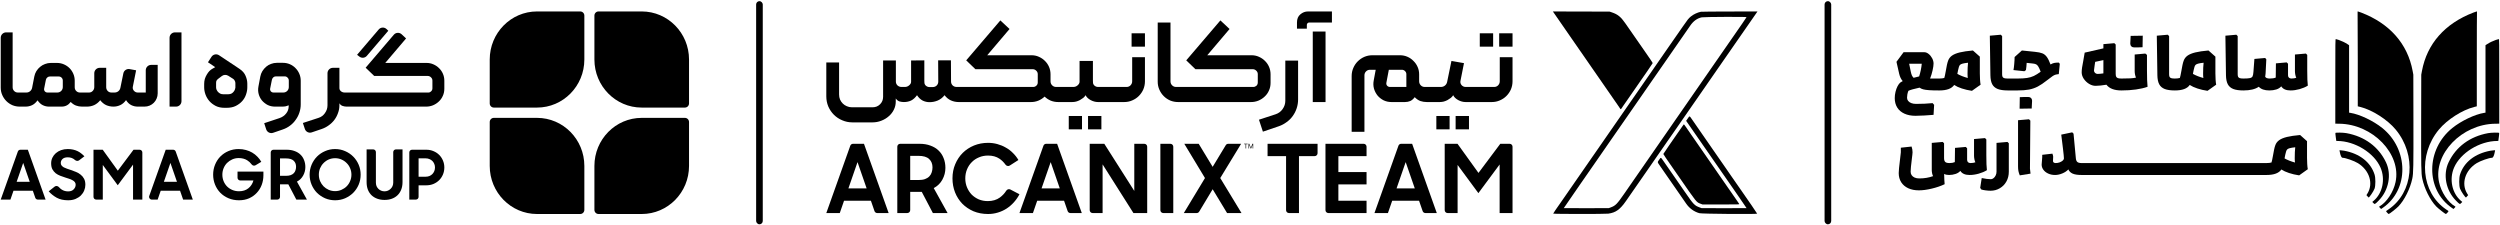 <svg width="377" height="34" viewBox="0 0 377 34" fill="none" xmlns="http://www.w3.org/2000/svg">
<rect x="275.146" y="0.175" width="1" height="33.65" rx="0.5" fill="black"/>
<rect x="114.025" y="0.175" width="1" height="33.65" rx="0.5" fill="black"/>
<path d="M365.231 10.696C365.99 6.607 368.687 3.546 372.984 1.898C373.49 1.703 373.571 1.688 373.531 1.793C373.516 1.833 373.503 5.053 373.503 8.949V16.033L373.108 16.132C371.303 16.584 369.034 18.036 367.79 19.534C364.6 23.377 365.108 29.039 368.871 31.577C369.046 31.695 369.209 31.808 369.232 31.827C369.277 31.864 368.913 32.271 368.835 32.271C368.732 32.271 367.678 31.442 367.365 31.115C366.458 30.167 365.598 28.44 365.281 26.935C365.114 26.139 365.097 25.238 365.112 18.107L365.126 11.262L365.231 10.696Z" fill="black"/>
<path d="M375.073 6.647C375.423 6.418 375.933 6.172 376.372 6.022C376.571 5.954 376.769 5.896 376.812 5.895C376.887 5.892 376.891 6.224 376.891 12.271V18.651L376.293 18.657C371.255 18.714 366.905 23.222 367.805 27.454C368.127 28.97 369.143 30.503 370.244 31.136C370.309 31.173 370.297 31.2 370.152 31.347L369.986 31.515L369.728 31.338C365.761 28.609 365.804 22.529 369.813 19.302C371.156 18.22 373.226 17.237 374.621 17.018L374.813 16.988V11.903V6.818L375.073 6.647Z" fill="black"/>
<path d="M369.25 24.474C370.364 22.13 372.47 20.576 375.211 20.078C375.689 19.991 376.797 19.969 376.873 20.045C376.89 20.062 376.868 20.342 376.824 20.666L376.743 21.257L376.58 21.257C373.917 21.269 371.018 23.064 370.067 25.29C369.324 27.028 369.761 29.131 371.102 30.272L371.312 30.451L371.157 30.613C370.939 30.84 370.933 30.837 370.347 30.242C368.83 28.704 368.375 26.314 369.25 24.474Z" fill="black"/>
<path d="M370.966 26.335C371.552 24.465 373.215 23.158 375.559 22.728C375.733 22.696 375.962 22.668 376.069 22.666L376.263 22.662L376.232 22.832C376.113 23.482 375.968 23.793 375.785 23.794C375.352 23.798 374.039 24.26 373.478 24.607C371.733 25.684 371.111 27.706 372.062 29.211L372.199 29.428L372.049 29.591C371.967 29.681 371.893 29.765 371.884 29.777C371.815 29.879 371.108 28.843 370.967 28.433C370.81 27.977 370.81 26.835 370.966 26.335Z" fill="black"/>
<path d="M363.825 10.696C363.066 6.607 360.369 3.546 356.072 1.898C355.566 1.703 355.485 1.688 355.525 1.793C355.54 1.833 355.552 5.053 355.552 8.949V16.033L355.948 16.132C357.752 16.584 360.022 18.036 361.266 19.534C364.456 23.377 363.948 29.039 360.184 31.577C360.009 31.695 359.847 31.808 359.823 31.827C359.779 31.864 360.143 32.271 360.22 32.271C360.323 32.271 361.378 31.442 361.69 31.115C362.597 30.167 363.458 28.44 363.774 26.935C363.942 26.139 363.959 25.238 363.944 18.107L363.93 11.262L363.825 10.696Z" fill="black"/>
<path d="M353.983 6.647C353.633 6.418 353.122 6.172 352.684 6.022C352.485 5.954 352.287 5.896 352.243 5.895C352.168 5.892 352.164 6.224 352.164 12.271V18.651L352.763 18.657C357.801 18.714 362.151 23.222 361.251 27.454C360.929 28.97 359.913 30.503 358.812 31.136C358.747 31.173 358.759 31.2 358.903 31.347L359.07 31.515L359.328 31.338C363.295 28.609 363.252 22.529 359.243 19.302C357.899 18.22 355.83 17.237 354.434 17.018L354.242 16.988V11.903V6.818L353.983 6.647Z" fill="black"/>
<path d="M359.806 24.474C358.691 22.13 356.585 20.576 353.844 20.078C353.366 19.991 352.258 19.969 352.182 20.045C352.165 20.062 352.188 20.342 352.232 20.666L352.313 21.257L352.476 21.257C355.138 21.269 358.038 23.064 358.989 25.29C359.732 27.028 359.295 29.131 357.954 30.272L357.743 30.451L357.899 30.613C358.116 30.84 358.123 30.837 358.709 30.242C360.226 28.704 360.68 26.314 359.806 24.474Z" fill="black"/>
<path d="M358.089 26.335C357.504 24.465 355.84 23.158 353.497 22.728C353.323 22.696 353.093 22.668 352.987 22.666L352.793 22.662L352.824 22.832C352.943 23.482 353.087 23.793 353.271 23.794C353.704 23.798 355.017 24.26 355.578 24.607C357.323 25.684 357.944 27.706 356.993 29.211L356.857 29.428L357.006 29.591C357.089 29.681 357.163 29.765 357.172 29.777C357.241 29.879 357.948 28.843 358.089 28.433C358.245 27.977 358.246 26.835 358.089 26.335Z" fill="black"/>
<path fill-rule="evenodd" clip-rule="evenodd" d="M305.187 14.63C304.952 14.638 304.751 14.645 304.585 14.653L304.556 16.391L306.381 16.362L306.404 15.887C306.427 15.478 306.439 15.25 306.439 15.204C306.439 15.034 306.385 14.895 306.277 14.786C306.169 14.678 306.029 14.624 305.86 14.624C305.651 14.624 305.427 14.626 305.187 14.63Z" fill="black"/>
<path fill-rule="evenodd" clip-rule="evenodd" d="M322.49 7.144C322.729 7.136 322.932 7.128 323.098 7.121L323.127 5.382L321.302 5.411L321.279 5.886C321.255 6.296 321.244 6.524 321.244 6.57C321.244 6.74 321.298 6.879 321.406 6.987C321.514 7.095 321.653 7.15 321.823 7.15C322.032 7.15 322.254 7.148 322.49 7.144Z" fill="black"/>
<path d="M299.538 21.027V23.402C299.538 24.473 299.567 25.226 299.625 25.662C299.278 25.879 298.864 26.054 298.385 26.189C297.91 26.321 297.454 26.387 297.018 26.387C296.342 26.387 295.874 26.18 295.616 25.767C295.449 25.971 295.21 26.126 294.897 26.23C294.588 26.334 294.262 26.387 293.918 26.387C293.62 26.387 293.373 26.334 293.176 26.23C293.192 26.918 293.217 27.433 293.252 27.777C292.676 28.051 292.027 28.273 291.305 28.444C290.582 28.617 289.937 28.704 289.369 28.704C288.755 28.704 288.218 28.598 287.759 28.386C287.303 28.173 286.949 27.87 286.698 27.476C286.451 27.082 286.327 26.622 286.327 26.097C286.327 25.765 286.397 25.046 286.536 23.941C286.609 23.408 286.646 23.084 286.646 22.968V22.273L288.268 22.099C288.365 22.389 288.413 22.678 288.413 22.968C288.413 23.037 288.402 23.171 288.379 23.368C288.355 23.561 288.33 23.77 288.303 23.994C288.245 24.461 288.201 24.847 288.17 25.152C288.139 25.454 288.124 25.701 288.124 25.894C288.124 26.091 288.174 26.265 288.274 26.416C288.379 26.57 288.527 26.69 288.72 26.775C288.917 26.864 289.153 26.908 289.427 26.908C290.181 26.908 290.876 26.792 291.513 26.56C291.455 26.475 291.407 26.342 291.368 26.161C291.33 25.975 291.31 25.809 291.31 25.662V21.548L292.962 21.404L293.165 21.606V23.837C293.165 24.115 293.224 24.31 293.344 24.422C293.464 24.534 293.674 24.59 293.976 24.59C294.293 24.59 294.563 24.542 294.787 24.445L294.816 22.302L296.438 22.157L296.641 22.36V24.098C296.641 24.256 296.688 24.378 296.78 24.463C296.873 24.548 297 24.59 297.163 24.59C297.29 24.59 297.423 24.579 297.562 24.555C297.702 24.532 297.81 24.505 297.887 24.474C297.833 24.378 297.785 24.229 297.742 24.028C297.703 23.823 297.684 23.644 297.684 23.489V20.969L299.336 20.824L299.538 21.027Z" fill="black"/>
<path d="M302.929 21.606V25.894C302.929 26.443 302.807 26.935 302.564 27.372C302.32 27.808 301.988 28.148 301.567 28.391C301.15 28.639 300.686 28.762 300.177 28.762C299.941 28.762 299.682 28.743 299.4 28.704C299.118 28.666 298.91 28.621 298.774 28.571L298.612 28.328L298.844 26.85C299.076 26.904 299.323 26.947 299.586 26.978C299.844 27.009 300.061 27.024 300.235 27.024C300.362 27.024 300.491 26.972 300.623 26.867C300.754 26.767 300.862 26.63 300.947 26.456C301.032 26.286 301.075 26.099 301.075 25.894V21.548L302.726 21.404L302.929 21.606Z" fill="black"/>
<path d="M306.175 18.188L306.118 25.43L306.204 26.184L304.582 26.445C304.489 26.213 304.422 25.998 304.379 25.801C304.341 25.6 304.321 25.361 304.321 25.083V18.13L305.973 17.985L306.175 18.188Z" fill="black"/>
<path fill-rule="evenodd" clip-rule="evenodd" d="M313.901 26.387C313.901 26.387 313.901 26.387 313.901 26.387C313.899 26.387 313.903 26.387 313.901 26.387Z" fill="black"/>
<path fill-rule="evenodd" clip-rule="evenodd" d="M341.786 26.387C341.786 26.387 341.787 26.387 341.786 26.387C342.91 26.387 343.658 26.11 344.029 25.558C343.659 26.11 342.908 26.386 341.786 26.387Z" fill="black"/>
<path fill-rule="evenodd" clip-rule="evenodd" d="M313.901 26.387C313.306 26.387 312.858 26.317 312.545 26.178C312.236 26.035 312.024 25.825 311.908 25.546C311.676 25.797 311.371 26 310.992 26.155C310.618 26.309 310.256 26.387 309.909 26.387C309.522 26.387 309.175 26.315 308.866 26.172C308.557 26.029 308.315 25.838 308.141 25.599C307.968 25.359 307.881 25.1 307.881 24.822C307.881 24.714 307.896 24.517 307.927 24.231L307.95 23.93C307.962 23.829 307.968 23.75 307.968 23.692V23.345L309.503 23.171C309.534 23.248 309.561 23.331 309.584 23.42C309.607 23.509 309.619 23.58 309.619 23.634C309.619 23.746 309.613 23.864 309.602 23.988L309.59 24.272C309.59 24.372 309.627 24.451 309.7 24.509C309.777 24.563 309.876 24.59 309.996 24.59C310.2 24.59 310.399 24.555 310.592 24.486C310.786 24.413 310.942 24.322 311.062 24.214C311.182 24.105 311.241 23.999 311.241 23.895C311.241 23.713 311.191 23.206 311.091 22.371C310.994 21.533 310.909 20.843 310.836 20.302L312.487 19.955L312.69 20.158L313.038 23.866C313.061 24.125 313.134 24.31 313.258 24.422C313.385 24.534 313.602 24.59 313.907 24.59H315.64H317.383H319.126H320.869H322.611H324.354H326.097H327.84H329.583H331.325H333.068H334.811H336.554H338.297H340.039H341.782C342.087 24.59 342.343 24.561 342.54 24.503C342.594 24.357 342.668 24.02 342.76 23.495C342.826 23.117 342.884 22.806 342.934 22.562C342.984 22.315 343.046 22.093 343.119 21.896C343.228 21.591 343.421 21.338 343.699 21.137C343.981 20.936 344.375 20.774 344.881 20.65C345.391 20.527 346.049 20.43 346.857 20.36L347.9 21.288V23.808C347.9 24.102 347.909 24.411 347.929 24.735C347.948 25.06 347.977 25.32 348.016 25.517L346.712 26.445C346.163 26.363 345.655 26.245 345.188 26.091C344.721 25.936 344.334 25.759 344.029 25.558C343.658 26.11 342.91 26.387 341.786 26.387L340.039 26.387H338.297H336.554H334.811H333.068H331.325H329.583H327.84H326.097H324.354H322.611H320.869H319.126H317.383H315.64L313.901 26.387ZM346.086 24.509C345.476 24.343 344.95 24.136 344.51 23.889C344.545 23.704 344.582 23.516 344.62 23.327C344.663 23.138 344.703 22.98 344.742 22.852C344.781 22.713 344.837 22.607 344.91 22.533C344.987 22.456 345.117 22.392 345.298 22.342C345.48 22.292 345.754 22.247 346.121 22.209C346.071 22.645 346.046 23.198 346.046 23.866C346.046 24.117 346.059 24.331 346.086 24.509Z" fill="black"/>
<path d="M319.915 13.639C318.845 13.639 318.09 13.351 317.65 12.776C317.371 12.826 317.078 12.867 316.769 12.897C316.464 12.928 316.213 12.944 316.016 12.944C315.683 12.944 315.353 12.843 315.025 12.643C314.7 12.442 314.434 12.185 314.225 11.872C314.02 11.555 313.918 11.235 313.918 10.91C313.918 10.694 313.937 10.452 313.976 10.186C314.019 9.915 314.084 9.548 314.173 9.085C314.273 8.575 314.339 8.192 314.37 7.938L317.192 7.294V6.657L318.843 6.512L319.046 6.715V11.119C319.046 11.316 319.071 11.466 319.121 11.571C319.175 11.671 319.264 11.742 319.388 11.785C319.51 11.823 319.684 11.842 319.909 11.843C320.464 11.843 320.92 11.833 321.279 11.814C321.646 11.791 321.924 11.752 322.113 11.698C322.055 11.598 322.007 11.455 321.968 11.269C321.929 11.08 321.91 10.904 321.91 10.742V8.221L323.515 8.077L323.764 8.279V10.655C323.764 11.725 323.793 12.536 323.851 13.089C323.372 13.262 322.789 13.398 322.101 13.494C321.418 13.591 320.692 13.639 319.915 13.639ZM315.772 10.626C315.772 10.769 315.826 10.893 315.935 10.997C316.047 11.097 316.176 11.148 316.323 11.148C316.512 11.148 316.802 11.12 317.192 11.066V9.062L315.952 9.328L315.877 9.821C315.807 10.261 315.772 10.53 315.772 10.626Z" fill="black"/>
<path d="M327.97 13.639C327.325 13.639 326.813 13.566 326.434 13.419C326.056 13.268 325.779 13.029 325.606 12.7C325.432 12.368 325.341 11.918 325.333 11.35L325.246 5.382L326.898 5.237L327.101 5.44V11.206C327.101 11.383 327.126 11.517 327.176 11.605C327.23 11.694 327.317 11.756 327.437 11.791C327.56 11.825 327.738 11.843 327.97 11.843C328.275 11.843 328.525 11.814 328.722 11.756C328.776 11.609 328.85 11.273 328.942 10.748C329.008 10.369 329.066 10.058 329.116 9.815C329.166 9.568 329.228 9.346 329.301 9.149C329.41 8.843 329.603 8.59 329.881 8.389C330.163 8.189 330.557 8.026 331.063 7.903C331.573 7.779 332.231 7.683 333.039 7.613L334.082 8.54V11.061C334.082 11.354 334.091 11.663 334.111 11.988C334.13 12.312 334.159 12.573 334.198 12.77L332.894 13.697C332.345 13.616 331.837 13.498 331.37 13.344C330.903 13.189 330.516 13.011 330.211 12.81C329.84 13.363 329.094 13.639 327.97 13.639ZM330.692 11.142C331.132 11.389 331.658 11.596 332.268 11.762C332.241 11.584 332.228 11.37 332.228 11.119C332.228 10.45 332.253 9.898 332.303 9.461C331.936 9.5 331.662 9.544 331.48 9.595C331.299 9.645 331.169 9.709 331.092 9.786C331.019 9.859 330.962 9.966 330.924 10.105C330.885 10.232 330.845 10.39 330.802 10.58C330.764 10.769 330.727 10.956 330.692 11.142Z" fill="black"/>
<path d="M338.313 13.639C337.668 13.639 337.156 13.566 336.778 13.419C336.399 13.268 336.123 13.029 335.949 12.7C335.776 12.368 335.685 11.918 335.677 11.35L335.59 5.382L337.241 5.237L337.444 5.44V11.206C337.444 11.383 337.469 11.517 337.52 11.605C337.574 11.694 337.661 11.756 337.78 11.791C337.904 11.825 338.082 11.843 338.313 11.843C338.781 11.843 339.11 11.82 339.303 11.773C339.496 11.727 339.624 11.64 339.686 11.513C339.751 11.381 339.796 11.153 339.819 10.829L339.964 8.888L341.586 8.743L341.76 8.946L341.65 11.084C341.638 11.269 341.619 11.431 341.592 11.571C341.685 11.752 341.915 11.843 342.282 11.843C342.656 11.843 342.956 11.795 343.18 11.698L343.209 9.554L344.831 9.409L345.034 9.612V11.35C345.034 11.509 345.08 11.63 345.173 11.715C345.266 11.8 345.393 11.843 345.555 11.843C345.683 11.843 345.816 11.831 345.955 11.808C346.094 11.785 346.202 11.758 346.28 11.727C346.226 11.63 346.177 11.482 346.135 11.281C346.096 11.076 346.077 10.896 346.077 10.742V8.221L347.728 8.077L347.931 8.279V10.655C347.931 11.725 347.96 12.478 348.018 12.915C347.67 13.131 347.257 13.307 346.778 13.442C346.303 13.573 345.847 13.639 345.41 13.639C344.734 13.639 344.267 13.432 344.008 13.019C343.838 13.228 343.593 13.384 343.272 13.489C342.952 13.589 342.602 13.639 342.224 13.639C341.497 13.639 340.964 13.454 340.624 13.083C340.08 13.454 339.31 13.639 338.313 13.639Z" fill="black"/>
<path fill-rule="evenodd" clip-rule="evenodd" d="M294.687 12.81C294.316 13.363 293.573 13.639 292.449 13.639C291.8 13.639 291.286 13.626 290.908 13.599C290.529 13.572 290.232 13.529 290.015 13.471C289.799 13.413 289.617 13.328 289.471 13.216C289.077 13.301 288.727 13.386 288.422 13.471C288.121 13.556 287.908 13.631 287.785 13.697C287.715 13.875 287.663 14.056 287.628 14.242C287.597 14.431 287.582 14.597 287.582 14.74C287.582 14.922 287.638 15.082 287.75 15.221C287.866 15.364 288.026 15.474 288.231 15.551C288.439 15.629 288.677 15.667 288.943 15.667C289.832 15.667 290.662 15.629 291.435 15.551L291.667 15.812L291.58 17.319C291.217 17.357 290.751 17.39 290.183 17.417C289.619 17.448 289.177 17.463 288.856 17.463C288.215 17.463 287.659 17.355 287.188 17.139C286.716 16.926 286.355 16.619 286.104 16.218C285.853 15.816 285.728 15.343 285.728 14.798C285.728 14.485 285.766 14.168 285.843 13.848C285.921 13.527 286.025 13.241 286.156 12.99C286.288 12.735 286.434 12.546 286.597 12.422C286.693 12.353 286.803 12.289 286.927 12.231C286.676 11.941 286.498 11.571 286.394 11.119L285.988 9.322L287.06 7.874H290.189C290.405 7.874 290.622 7.961 290.838 8.135C291.054 8.305 291.232 8.523 291.371 8.789C291.51 9.056 291.58 9.32 291.58 9.583C291.58 9.838 291.531 10.178 291.435 10.603C291.342 11.028 291.217 11.441 291.058 11.843H292.449C292.754 11.843 293.001 11.814 293.198 11.756C293.252 11.609 293.326 11.273 293.418 10.748C293.484 10.369 293.542 10.058 293.592 9.815C293.642 9.568 293.704 9.346 293.778 9.149C293.886 8.843 294.079 8.59 294.357 8.389C294.639 8.189 295.033 8.026 295.539 7.903C296.049 7.779 296.707 7.683 297.515 7.613L298.558 8.54V11.061C298.558 11.354 298.567 11.663 298.587 11.988C298.606 12.312 298.635 12.573 298.674 12.77L297.37 13.697C296.821 13.616 296.313 13.498 295.846 13.344C295.379 13.189 294.992 13.011 294.687 12.81ZM295.168 11.142C295.609 11.389 296.134 11.596 296.744 11.762C296.717 11.584 296.704 11.37 296.704 11.119C296.704 10.45 296.729 9.898 296.779 9.461C296.412 9.5 296.138 9.544 295.956 9.595C295.775 9.645 295.645 9.709 295.568 9.786C295.495 9.859 295.439 9.966 295.4 10.105C295.361 10.232 295.321 10.39 295.278 10.58C295.24 10.769 295.203 10.956 295.168 11.142ZM288.306 11.356C288.244 11.209 288.186 11.005 288.132 10.742L287.9 9.612H289.801C289.774 9.917 289.726 10.238 289.656 10.574C289.587 10.91 289.503 11.227 289.407 11.524L288.573 11.733C288.461 11.625 288.372 11.499 288.306 11.356Z" fill="black"/>
<path d="M302.789 13.639C302.144 13.639 301.633 13.566 301.254 13.419C300.875 13.268 300.599 13.029 300.425 12.7C300.252 12.368 300.161 11.918 300.153 11.35L300.066 5.382L301.718 5.237L301.92 5.44V11.206C301.92 11.383 301.945 11.517 301.996 11.605C302.05 11.694 302.137 11.756 302.256 11.791C302.38 11.825 302.558 11.843 302.789 11.843H304.237C304.828 11.843 305.309 11.814 305.68 11.756C306.055 11.698 306.395 11.598 306.7 11.455C307.005 11.308 307.349 11.094 307.731 10.812C307.6 10.464 307.484 10.209 307.383 10.047C307.287 9.884 307.181 9.772 307.065 9.711C306.949 9.649 306.789 9.606 306.584 9.583L305.622 9.479C305.603 9.865 305.566 10.228 305.512 10.568L305.28 10.742L303.629 10.568C303.671 10.383 303.71 10.081 303.745 9.664C303.783 9.243 303.803 8.888 303.803 8.598L304.903 7.613L306.874 7.816C307.353 7.862 307.721 7.938 307.98 8.042C308.239 8.142 308.461 8.318 308.647 8.569C308.836 8.82 309.027 9.205 309.22 9.722C309.425 9.602 309.612 9.525 309.782 9.49C309.952 9.456 310.18 9.438 310.466 9.438L310.617 9.624L310.466 11.177C310.242 11.2 310.068 11.231 309.944 11.269C309.825 11.304 309.68 11.379 309.51 11.495C309.344 11.607 309.073 11.81 308.699 12.104C308.177 12.517 307.712 12.832 307.302 13.048C306.893 13.261 306.452 13.413 305.981 13.506C305.514 13.595 304.932 13.639 304.237 13.639H302.789Z" fill="black"/>
<path d="M253.867 18.81C253.824 18.862 253.427 19.431 252.799 20.344C252.683 20.512 252.192 21.219 251.709 21.915C251.225 22.61 250.83 23.199 250.83 23.223C250.83 23.247 250.988 23.495 251.181 23.775C251.373 24.054 251.651 24.457 251.798 24.67C251.945 24.884 252.238 25.306 252.45 25.609C252.661 25.912 252.923 26.289 253.032 26.446C255.944 30.66 255.802 30.483 256.475 30.735L256.738 30.834H259.527C262.237 30.834 262.316 30.832 262.276 30.758C262.253 30.716 262.073 30.45 261.874 30.167C261.676 29.884 261.412 29.505 261.288 29.323C261.164 29.142 260.98 28.875 260.878 28.731C260.777 28.587 260.614 28.354 260.516 28.213C260.419 28.072 259.339 26.514 258.116 24.752C256.893 22.99 255.747 21.337 255.569 21.078C255.391 20.82 255.168 20.499 255.073 20.364C254.731 19.875 254.388 19.378 254.18 19.069C253.952 18.73 253.941 18.721 253.867 18.81Z" fill="black"/>
<path d="M254.509 17.875L254.27 18.222L256.026 20.754C256.992 22.146 257.887 23.436 258.015 23.621C258.143 23.805 258.328 24.071 258.425 24.212C258.522 24.354 258.685 24.587 258.786 24.731C258.888 24.875 259.276 25.435 259.648 25.975C260.02 26.515 260.512 27.224 260.74 27.549C260.969 27.875 261.297 28.348 261.47 28.6C261.643 28.852 261.976 29.334 262.21 29.671C263.073 30.911 263.38 31.361 263.38 31.384C263.38 31.397 261.853 31.402 259.986 31.396L256.592 31.384L256.326 31.286C255.521 30.988 255.413 30.875 254.07 28.93C253.81 28.554 253.438 28.016 253.241 27.734C253.045 27.452 252.765 27.047 252.618 26.834C252.293 26.36 251.382 25.047 250.868 24.313C250.619 23.957 250.528 23.805 250.446 23.811C250.381 23.815 250.322 23.918 250.197 24.095C250.082 24.257 250.01 24.336 250 24.423C249.984 24.551 250.103 24.695 250.417 25.147C250.664 25.502 250.963 25.936 251.083 26.111C251.203 26.286 251.385 26.547 251.486 26.691C251.587 26.835 251.75 27.069 251.847 27.21C251.944 27.351 252.194 27.709 252.401 28.006C252.778 28.546 253.932 30.211 254.268 30.699C254.767 31.424 255.452 31.92 256.27 32.15C256.645 32.255 264.98 32.322 264.98 32.22C264.98 32.195 264.607 31.639 264.152 30.984C263.255 29.693 262.883 29.157 262.535 28.65C262.132 28.064 261.649 27.369 261.045 26.507C260.927 26.339 260.712 26.026 260.566 25.813C260.42 25.6 260.112 25.155 259.882 24.825C259.208 23.859 259.176 23.812 258.258 22.487C257.776 21.791 257.056 20.753 256.659 20.18C255.719 18.827 255.49 18.496 255.128 17.967C254.939 17.689 254.858 17.559 254.782 17.561C254.713 17.563 254.648 17.672 254.509 17.875Z" fill="black"/>
<path fill-rule="evenodd" clip-rule="evenodd" d="M235.913 4.241C235.291 3.343 234.645 2.41 234.478 2.169L234.173 1.729L238.451 1.74L242.729 1.751L243.066 1.865C243.96 2.166 244.413 2.533 245.088 3.502C245.302 3.809 245.643 4.299 245.847 4.589C246.05 4.879 246.32 5.269 246.448 5.454C246.807 5.976 247.272 6.645 247.833 7.445C247.951 7.614 248.166 7.926 248.312 8.139C248.458 8.352 248.724 8.738 248.904 8.996C249.083 9.253 249.23 9.485 249.23 9.51C249.23 9.535 248.874 10.068 248.439 10.694C248.004 11.321 247.521 12.017 247.365 12.241C247.21 12.466 246.815 13.035 246.488 13.507C245.673 14.682 245.592 14.799 245.286 15.242C245.138 15.455 244.92 15.767 244.802 15.935C244.683 16.104 244.556 16.292 244.519 16.354C244.482 16.415 244.434 16.465 244.411 16.465C244.388 16.465 244.34 16.415 244.302 16.354C244.265 16.292 244.093 16.04 243.92 15.792C243.747 15.546 243.486 15.169 243.34 14.956C243.193 14.742 242.977 14.43 242.859 14.262C242.74 14.094 242.481 13.72 242.283 13.432C242.085 13.145 241.806 12.74 241.662 12.534C241.015 11.604 240.646 11.071 240.001 10.139C239.621 9.589 239.147 8.905 238.949 8.619C238.75 8.333 238.399 7.828 238.169 7.496C237.939 7.165 237.592 6.665 237.397 6.384C237.202 6.103 236.534 5.139 235.913 4.241Z" fill="black"/>
<path fill-rule="evenodd" clip-rule="evenodd" d="M256.493 1.775C255.988 1.874 255.373 2.162 254.993 2.477C254.622 2.785 254.521 2.911 253.742 4.037C253.649 4.172 253.403 4.525 253.196 4.823C252.989 5.121 252.653 5.604 252.45 5.896C252.247 6.189 251.893 6.698 251.663 7.028C250.974 8.02 250.936 8.075 250.085 9.302C249.634 9.954 249.182 10.606 249.082 10.752C248.879 11.046 248.327 11.842 247.672 12.786C247.435 13.127 246.996 13.759 246.697 14.191C246.398 14.623 246.051 15.123 245.925 15.303C245.399 16.058 243.206 19.219 242.896 19.67C242.71 19.94 242.462 20.298 242.344 20.466C242.226 20.634 241.923 21.072 241.671 21.437C241.418 21.803 241.046 22.34 240.843 22.631C240.64 22.921 240.311 23.394 240.113 23.68C238.451 26.079 236.748 28.536 236.052 29.537C235.864 29.807 235.594 30.196 235.391 30.489L235.265 30.67C235.062 30.962 234.744 31.417 234.559 31.681C234.373 31.945 234.221 32.183 234.22 32.211C234.219 32.28 242.041 32.286 242.531 32.218C243.66 32.062 244.303 31.601 245.209 30.297C246.435 28.534 246.645 28.232 247.487 27.017C247.969 26.322 248.555 25.477 248.79 25.14C249.025 24.803 249.381 24.289 249.581 23.997C249.781 23.705 250.208 23.09 250.528 22.63C250.849 22.169 251.228 21.622 251.37 21.413C251.513 21.205 251.676 20.972 251.732 20.896C251.788 20.82 251.997 20.522 252.195 20.234C252.585 19.669 254.906 16.319 255.485 15.486C255.68 15.206 256.063 14.655 256.335 14.262C256.607 13.869 256.963 13.355 257.127 13.119C257.29 12.883 257.532 12.533 257.664 12.341C257.796 12.148 258.058 11.772 258.245 11.504C258.615 10.976 260.511 8.244 261.03 7.491C261.206 7.236 261.47 6.855 261.616 6.644C261.763 6.434 262.046 6.028 262.244 5.741L262.506 5.364C262.723 5.052 262.999 4.655 263.229 4.323C264.041 3.154 264.323 2.748 264.709 2.19L265.027 1.731L260.851 1.735C258.554 1.738 256.593 1.756 256.493 1.775ZM261.207 5.751C262.497 3.904 263.38 2.617 263.38 2.584C263.38 2.517 256.969 2.544 256.633 2.613C255.937 2.756 255.366 3.168 254.877 3.882C254.726 4.102 254.478 4.46 254.326 4.678C254.174 4.896 253.944 5.227 253.816 5.413C253.687 5.599 253.149 6.376 252.619 7.139C252.09 7.902 251.561 8.665 251.445 8.833C251.134 9.282 250.2 10.627 249.12 12.18C248.769 12.685 248.311 13.347 248.102 13.649C247.893 13.953 247.25 14.88 246.674 15.711C246.098 16.541 245.547 17.337 245.449 17.477C245.352 17.619 245.189 17.852 245.088 17.996C244.986 18.14 244.636 18.645 244.309 19.118C243.981 19.591 243.487 20.304 243.209 20.702C242.931 21.1 242.566 21.627 242.397 21.874C242.228 22.121 241.916 22.571 241.705 22.874C241.493 23.177 241.2 23.6 241.053 23.813C240.907 24.026 240.691 24.339 240.573 24.507C240.456 24.675 240.239 24.988 240.091 25.201C239.73 25.723 239.339 26.286 238.178 27.956C236.798 29.941 235.819 31.364 235.819 31.383C235.819 31.397 237.346 31.402 239.212 31.396L242.606 31.384L242.862 31.292C243.617 31.019 243.84 30.795 244.957 29.181C245.931 27.773 246.073 27.568 246.441 27.038C246.574 26.847 246.759 26.581 246.852 26.446C246.945 26.311 247.375 25.692 247.808 25.069C249.264 22.974 249.642 22.428 250.603 21.038C250.797 20.757 251.129 20.279 251.341 19.976C251.553 19.673 251.865 19.223 252.034 18.976C252.203 18.729 252.457 18.362 252.597 18.16C252.738 17.958 253.114 17.416 253.435 16.956C253.755 16.496 254.137 15.944 254.285 15.731C254.537 15.366 257.639 10.893 258.007 10.364C258.436 9.745 258.729 9.324 259.705 7.915C260.28 7.084 260.956 6.111 261.207 5.751Z" fill="black"/>
<path d="M182.869 28.537L180.836 31.915C180.757 32.047 180.614 32.128 180.46 32.128H178.519L181.71 26.848L178.591 21.684H180.765L182.869 25.16L184.844 21.895C184.923 21.764 185.066 21.684 185.219 21.684H187.161L184.013 26.848L187.218 32.128H185.043L182.869 28.537Z" fill="black"/>
<path d="M164.327 21.684H166.53L171.051 28.794V21.684H172.558C172.8 21.684 172.997 21.88 172.997 22.122V32.128H170.922L166.272 24.788V32.128H164.765C164.523 32.128 164.327 31.931 164.327 31.689V21.684Z" fill="black"/>
<path d="M174.984 21.684H176.491C176.733 21.684 176.93 21.88 176.93 22.122V32.128H175.422C175.18 32.128 174.984 31.931 174.984 31.689V21.684Z" fill="black"/>
<path d="M157.351 21.975C157.413 21.8 157.578 21.684 157.764 21.684H159.414L163.134 32.128H161.415C161.228 32.128 161.062 32.009 161.001 31.833L160.459 30.268H156.41L155.766 32.128H153.735L157.351 21.975ZM157.068 28.408H159.815L158.442 24.445L157.068 28.408Z" fill="black"/>
<path d="M148.999 32.271C148.198 32.271 147.463 32.133 146.796 31.856C146.138 31.57 145.575 31.188 145.107 30.711C144.64 30.225 144.278 29.657 144.02 29.009C143.763 28.351 143.634 27.65 143.634 26.906C143.634 26.124 143.772 25.408 144.049 24.76C144.325 24.102 144.702 23.534 145.179 23.057C145.665 22.58 146.233 22.208 146.881 21.941C147.54 21.674 148.245 21.541 148.999 21.541C149.485 21.541 149.953 21.602 150.401 21.727C150.859 21.851 151.283 22.027 151.674 22.256C152.075 22.475 152.433 22.747 152.747 23.071C153.072 23.386 153.348 23.739 153.577 24.13L152.266 24.968C152.054 25.103 151.773 25.03 151.626 24.825C151.368 24.463 151.064 24.165 150.716 23.93C150.248 23.615 149.676 23.458 148.999 23.458C148.503 23.458 148.045 23.548 147.625 23.73C147.206 23.901 146.843 24.144 146.538 24.459C146.233 24.764 145.994 25.127 145.823 25.547C145.651 25.966 145.565 26.419 145.565 26.906C145.565 27.383 145.651 27.831 145.823 28.25C145.994 28.661 146.228 29.023 146.524 29.338C146.829 29.643 147.187 29.886 147.597 30.067C148.017 30.239 148.47 30.325 148.956 30.325C149.681 30.325 150.291 30.144 150.787 29.781C151.171 29.499 151.489 29.159 151.741 28.761C151.873 28.552 152.142 28.46 152.362 28.575L153.735 29.295C153.506 29.734 153.224 30.139 152.89 30.511C152.566 30.873 152.199 31.188 151.789 31.455C151.388 31.713 150.949 31.913 150.473 32.056C150.005 32.199 149.514 32.271 148.999 32.271Z" fill="black"/>
<path d="M135.313 32.128V22.122C135.313 21.88 135.509 21.684 135.752 21.684H138.661C139.281 21.684 139.829 21.774 140.306 21.955C140.793 22.127 141.203 22.375 141.537 22.699C141.87 23.014 142.123 23.396 142.295 23.844C142.476 24.283 142.567 24.774 142.567 25.318C142.567 25.947 142.414 26.538 142.109 27.092C141.813 27.635 141.379 28.06 140.807 28.365L142.896 32.128H140.678L139.004 28.937H137.259V31.689C137.259 31.931 137.062 32.128 136.82 32.128H135.313ZM138.489 27.149C138.89 27.149 139.224 27.101 139.491 27.006C139.767 26.901 139.987 26.763 140.149 26.591C140.32 26.41 140.44 26.205 140.506 25.976C140.583 25.747 140.621 25.504 140.621 25.246C140.621 24.712 140.449 24.288 140.106 23.973C139.772 23.658 139.233 23.501 138.489 23.501H137.259V27.149H138.489Z" fill="black"/>
<path d="M128.223 21.975C128.286 21.8 128.451 21.684 128.637 21.684H130.287L134.007 32.128H132.288C132.101 32.128 131.935 32.009 131.873 31.833L131.332 30.268H127.283L126.639 32.128H124.607L128.223 21.975ZM127.941 28.408H130.688L129.314 24.445L127.941 28.408Z" fill="black"/>
<path d="M187.609 21.748V21.671H188.145V21.748H187.92V22.386H187.834V21.748H187.609Z" fill="black"/>
<path d="M188.279 21.671H188.382L188.625 22.265H188.634L188.877 21.671H188.98V22.386H188.899V21.843H188.892L188.669 22.386H188.591L188.367 21.843H188.36V22.386H188.279V21.671Z" fill="black"/>
<path d="M193.939 23.543H191.149V21.683H198.689V23.105C198.689 23.347 198.493 23.543 198.251 23.543H195.885V32.128H194.378C194.136 32.128 193.939 31.931 193.939 31.689V23.543Z" fill="black"/>
<path d="M217.861 21.683H219.792L222.954 26.076L226.245 21.683H227.652C227.894 21.683 228.09 21.88 228.09 22.122V32.128H226.144V24.802L222.94 29.123L219.806 24.874V32.128H218.299C218.057 32.128 217.861 31.931 217.861 31.689V21.683Z" fill="black"/>
<path d="M199.881 21.683H205.638C205.88 21.683 206.076 21.88 206.076 22.122V23.543H201.827V25.947H206.076V27.807H201.827V30.268H206.076V32.128H200.32C200.078 32.128 199.881 31.931 199.881 31.689V21.683Z" fill="black"/>
<path d="M210.885 21.975C210.947 21.8 211.112 21.683 211.298 21.683H212.949L216.668 32.128H214.949C214.762 32.128 214.596 32.009 214.535 31.832L213.993 30.268H209.944L209.3 32.128H207.269L210.885 21.975ZM210.602 28.408H213.349L211.976 24.445L210.602 28.408Z" fill="black"/>
<path fill-rule="evenodd" clip-rule="evenodd" d="M144.926 13.113H144.994C144.97 13.109 144.947 13.109 144.926 13.113Z" fill="black"/>
<path fill-rule="evenodd" clip-rule="evenodd" d="M163.166 19.505H161.169V17.491H163.166V19.505ZM166.09 19.505H164.076V17.491H166.09V19.505Z" fill="black"/>
<path fill-rule="evenodd" clip-rule="evenodd" d="M172.658 7.035H170.644V5.021H172.658V7.035Z" fill="black"/>
<path d="M190.445 19.855L189.85 18.052L192.372 17.228C192.816 17.077 193.166 16.814 193.423 16.44C193.691 16.067 193.826 15.652 193.826 15.197V9.137H195.752V15.004C195.752 15.46 195.682 15.897 195.542 16.318C195.402 16.75 195.203 17.141 194.946 17.491C194.701 17.841 194.398 18.145 194.036 18.402C193.685 18.67 193.294 18.881 192.862 19.032L190.445 19.855Z" fill="black"/>
<path d="M199.892 15.389H197.965V4.759H199.892V15.389ZM195.584 4.321V3.393C195.584 2.855 195.753 2.447 196.091 2.167C196.43 1.875 196.81 1.729 197.23 1.729H200.855V3.393H197.44C197.323 3.393 197.23 3.433 197.16 3.515C197.101 3.585 197.072 3.667 197.072 3.76V4.321H195.584Z" fill="black"/>
<path fill-rule="evenodd" clip-rule="evenodd" d="M218.598 19.505H216.601V17.491H218.598V19.505ZM221.522 19.505H219.508V17.491H221.522V19.505Z" fill="black"/>
<path fill-rule="evenodd" clip-rule="evenodd" d="M225.165 7.035H223.151V5.021H225.165V7.035ZM228.09 7.035H226.076V5.021H228.09V7.035Z" fill="black"/>
<path d="M188.991 13.113H178.174H177.351C177.117 13.113 176.919 13.031 176.755 12.867C176.592 12.704 176.51 12.505 176.51 12.272V3.393H174.583V12.325C174.583 12.745 174.665 13.142 174.829 13.515C174.992 13.889 175.214 14.216 175.494 14.496C175.774 14.777 176.101 14.998 176.475 15.162C176.849 15.314 177.246 15.389 177.666 15.389H178.174H188.658C189.044 15.389 189.411 15.319 189.762 15.179C190.124 15.027 190.439 14.823 190.708 14.566C190.988 14.309 191.204 14.006 191.356 13.656C191.519 13.305 191.601 12.92 191.601 12.5V11.204C191.601 10.807 191.525 10.433 191.373 10.083C191.221 9.733 191.011 9.429 190.743 9.172C190.486 8.915 190.182 8.711 189.832 8.559C189.493 8.407 189.125 8.331 188.728 8.331H182.056L185.418 4.373L184.035 3.077L178.886 9.102L180.269 10.433H188.904C189.114 10.433 189.295 10.509 189.447 10.661C189.598 10.801 189.674 10.976 189.674 11.186V12.43C189.674 12.64 189.604 12.809 189.464 12.938C189.324 13.054 189.166 13.113 188.991 13.113Z" fill="black"/>
<path d="M144.994 13.113H155.811C155.986 13.113 156.143 13.049 156.284 12.92C156.424 12.792 156.494 12.628 156.494 12.43V11.186C156.494 10.976 156.418 10.801 156.266 10.661C156.114 10.509 155.933 10.433 155.723 10.433H147.089L145.705 9.102L150.854 3.077L152.238 4.373L148.875 8.331H155.548C155.945 8.331 156.313 8.407 156.651 8.559C157.002 8.711 157.305 8.915 157.562 9.172C157.831 9.429 158.041 9.733 158.193 10.083C158.344 10.433 158.42 10.807 158.42 11.204V12.272C158.42 12.505 158.502 12.704 158.665 12.867C158.829 13.031 159.027 13.113 159.261 13.113H160.347H161.852C162.086 13.113 162.29 13.043 162.465 12.902C162.64 12.762 162.798 12.558 162.798 12.342V9.19H164.812V12.167C164.812 12.443 164.806 12.634 164.97 12.832C165.133 13.019 165.343 13.113 165.6 13.113H166.914H169.891C170.124 13.113 170.323 13.031 170.486 12.867C170.65 12.692 170.732 12.488 170.732 12.255V8.629H172.658V12.255C172.658 12.687 172.576 13.095 172.413 13.48C172.249 13.854 172.022 14.187 171.73 14.479C171.45 14.759 171.117 14.981 170.732 15.144C170.358 15.308 169.955 15.389 169.523 15.389H166.914H165.583C165.209 15.389 164.835 15.29 164.462 15.092C164.088 14.882 163.837 14.636 163.709 14.356C163.627 14.496 163.51 14.631 163.358 14.759C163.206 14.876 163.037 14.987 162.85 15.092C162.675 15.185 162.483 15.261 162.272 15.319C162.074 15.366 161.875 15.389 161.677 15.389H160.347H159.594C159.185 15.389 158.806 15.319 158.455 15.179C158.105 15.027 157.796 14.823 157.527 14.566C157.258 14.823 156.943 15.027 156.581 15.179C156.231 15.319 155.863 15.389 155.478 15.389H144.994H144.573C144.165 15.389 143.773 15.308 143.4 15.144C143.038 14.981 142.717 14.718 142.437 14.356C142.156 14.718 141.812 14.987 141.403 15.162C141.006 15.325 140.598 15.407 140.177 15.407C139.804 15.407 139.453 15.325 139.126 15.162C138.799 14.987 138.519 14.718 138.286 14.356C138.017 14.73 137.719 14.998 137.393 15.162C137.066 15.314 136.704 15.389 136.307 15.389C136.108 15.389 135.892 15.36 135.659 15.302C135.437 15.232 135.244 15.08 135.081 14.847V15.302C135.081 15.746 134.987 16.154 134.8 16.528C134.614 16.913 134.357 17.246 134.03 17.526C133.703 17.818 133.323 18.046 132.891 18.209C132.471 18.373 132.033 18.454 131.578 18.454H128.531C127.993 18.454 127.486 18.349 127.007 18.139C126.528 17.941 126.108 17.66 125.746 17.299C125.396 16.948 125.115 16.534 124.905 16.055C124.707 15.576 124.607 15.068 124.607 14.531V9.417H126.534V14.251C126.534 14.52 126.581 14.771 126.674 15.004C126.779 15.238 126.919 15.442 127.094 15.617C127.27 15.792 127.474 15.927 127.707 16.02C127.941 16.125 128.192 16.178 128.46 16.178H131.595C132.039 16.178 132.413 16.026 132.716 15.722C133.02 15.419 133.172 15.045 133.172 14.601V9.12H135.098V12.307C135.098 12.529 135.18 12.722 135.343 12.885C135.519 13.037 135.717 13.113 135.939 13.113H136.447C136.68 13.113 136.885 13.043 137.06 12.902C137.235 12.762 137.393 12.582 137.393 12.342V9.12L139.389 9.102V12.167C139.389 12.426 139.383 12.652 139.547 12.85C139.722 13.037 139.932 13.13 140.177 13.13H140.65C140.884 13.13 141.082 13.054 141.246 12.902C141.409 12.739 141.491 12.541 141.491 12.307L141.473 9.102H143.4L143.417 12.29C143.417 12.523 143.499 12.722 143.662 12.885C143.826 13.037 144.024 13.113 144.258 13.113H144.926H144.994Z" fill="black"/>
<path d="M208.646 15.127C209.008 15.302 209.405 15.389 209.837 15.389H211.869C212.161 15.389 212.429 15.337 212.675 15.232C212.92 15.115 213.142 14.922 213.34 14.654C213.597 14.922 213.877 15.115 214.181 15.232C214.496 15.337 214.823 15.389 215.162 15.389H215.775H217.109C217.307 15.389 217.506 15.366 217.704 15.319C217.915 15.261 218.107 15.185 218.282 15.092C218.469 14.987 218.638 14.876 218.79 14.759C218.942 14.631 219.059 14.496 219.141 14.356C219.269 14.636 219.52 14.882 219.894 15.092C220.267 15.29 220.641 15.389 221.015 15.389H222.346H224.955C225.387 15.389 225.79 15.308 226.164 15.144C226.549 14.981 226.882 14.759 227.162 14.479C227.454 14.187 227.681 13.854 227.845 13.48C228.008 13.095 228.09 12.687 228.09 12.255V8.629H226.164V12.255C226.164 12.488 226.082 12.692 225.918 12.867C225.755 13.031 225.556 13.113 225.323 13.113H222.346H221.032C220.775 13.113 220.565 13.019 220.402 12.832C220.238 12.634 220.186 12.412 220.244 12.167L220.769 9.522L218.878 9.19L218.23 12.342C218.183 12.576 218.072 12.762 217.897 12.902C217.722 13.043 217.518 13.113 217.284 13.113H215.775H214.846C214.613 13.113 214.414 13.031 214.251 12.867C214.087 12.692 214.006 12.488 214.006 12.255V11.204C214.006 10.807 213.93 10.439 213.778 10.1C213.626 9.75 213.416 9.446 213.148 9.19C212.891 8.921 212.587 8.711 212.237 8.559C211.887 8.407 211.513 8.331 211.116 8.331H206.965C206.533 8.331 206.124 8.413 205.739 8.577C205.366 8.74 205.033 8.968 204.741 9.26C204.461 9.54 204.239 9.873 204.075 10.258C203.912 10.632 203.83 11.034 203.83 11.466V19.873H205.757V11.361C205.757 11.128 205.838 10.929 206.002 10.766C206.165 10.602 206.364 10.521 206.597 10.521H207.456L207.158 12.132C207.076 12.552 207.088 12.961 207.193 13.358C207.31 13.755 207.491 14.105 207.736 14.409C207.981 14.701 208.285 14.94 208.646 15.127ZM209.172 12.92C209.067 12.792 209.032 12.64 209.067 12.465L209.435 10.521H211.396C211.583 10.521 211.741 10.585 211.869 10.713C212.009 10.842 212.079 10.999 212.079 11.186V13.113H209.61C209.435 13.113 209.289 13.049 209.172 12.92Z" fill="black"/>
<path d="M73.851 18.401C73.851 18.055 74.129 17.775 74.472 17.775H80.985C84.925 17.775 88.12 21.02 88.12 25.023V31.646C88.12 31.992 87.842 32.272 87.498 32.272H80.985C77.045 32.272 73.851 29.027 73.851 25.023V18.401Z" fill="black"/>
<path d="M103.906 18.401C103.906 18.055 103.628 17.775 103.285 17.775H96.772C92.831 17.775 89.637 21.02 89.637 25.023V31.646C89.637 31.992 89.915 32.272 90.258 32.272H96.772C100.712 32.272 103.906 29.027 103.906 25.023V18.401Z" fill="black"/>
<path d="M88.12 2.352C88.12 2.006 87.842 1.726 87.498 1.726H80.985C77.045 1.726 73.851 4.972 73.851 8.975V15.598C73.851 15.943 74.129 16.223 74.472 16.223H80.985C84.925 16.223 88.12 12.978 88.12 8.975V2.352Z" fill="black"/>
<path d="M89.637 2.352C89.637 2.006 89.915 1.726 90.258 1.726H96.772C100.712 1.726 103.906 4.972 103.906 8.975V15.598C103.906 15.943 103.628 16.223 103.285 16.223H96.772C92.831 16.223 89.637 12.978 89.637 8.975V2.352Z" fill="black"/>
<path d="M27.367 4.881H26.387C25.935 4.881 25.569 5.247 25.569 5.698V16.078H26.55C27.001 16.078 27.367 15.712 27.367 15.26V4.881Z" fill="black"/>
<path d="M32.914 11.877C32.838 11.931 32.761 12.008 32.685 12.106C32.62 12.193 32.587 12.318 32.587 12.482V13.168C32.587 13.277 32.609 13.391 32.652 13.511C32.707 13.631 32.778 13.745 32.865 13.854C32.963 13.953 33.077 14.04 33.208 14.116C33.339 14.181 33.492 14.214 33.666 14.214H34.418C34.614 14.214 34.783 14.176 34.924 14.1C35.066 14.012 35.175 13.914 35.251 13.806C35.339 13.697 35.398 13.588 35.431 13.479C35.475 13.359 35.496 13.271 35.496 13.217V12.53C35.496 12.411 35.464 12.291 35.398 12.171C35.344 12.051 35.257 11.953 35.137 11.877C35.093 11.855 35.006 11.8 34.875 11.713C34.755 11.626 34.619 11.539 34.467 11.452C34.45 11.442 34.434 11.432 34.417 11.422C34.12 11.241 33.741 11.249 33.464 11.46L32.914 11.877ZM31.892 8.569C32.14 8.185 32.652 8.079 33.032 8.331L36.101 10.373C36.559 10.678 36.87 11.032 37.033 11.435C37.207 11.839 37.294 12.231 37.294 12.612V13.168C37.294 13.528 37.229 13.893 37.098 14.263C36.978 14.623 36.788 14.95 36.526 15.244C36.265 15.538 35.938 15.783 35.545 15.979C35.164 16.165 34.712 16.257 34.189 16.257H33.846C33.355 16.257 32.919 16.165 32.538 15.979C32.157 15.783 31.835 15.538 31.574 15.244C31.312 14.939 31.116 14.606 30.985 14.247C30.854 13.876 30.789 13.517 30.789 13.168V12.661C30.789 12.4 30.822 12.149 30.887 11.909C30.963 11.67 31.061 11.452 31.181 11.256C31.301 11.049 31.432 10.869 31.574 10.716C31.726 10.564 31.884 10.444 32.048 10.357C32.135 10.302 32.206 10.264 32.26 10.242C32.315 10.21 32.358 10.182 32.391 10.16C32.424 10.149 32.445 10.139 32.456 10.128L31.361 9.392L31.892 8.569Z" fill="black"/>
<path d="M45.35 15.734C45.35 16.159 45.284 16.568 45.154 16.96C45.023 17.363 44.838 17.728 44.598 18.055C44.369 18.393 44.086 18.687 43.748 18.938C43.421 19.189 43.05 19.385 42.636 19.526L41.184 20.025C40.751 20.173 40.282 19.938 40.141 19.503L39.841 18.578L42.146 17.81C42.56 17.669 42.892 17.44 43.143 17.124C43.405 16.808 43.535 16.432 43.535 15.996V15.881C43.416 15.936 43.268 15.985 43.094 16.029C42.92 16.061 42.745 16.078 42.571 16.078H41.476C41.073 16.078 40.702 15.996 40.364 15.832C40.027 15.658 39.738 15.429 39.498 15.146C39.269 14.863 39.106 14.541 39.008 14.181C38.91 13.811 38.899 13.43 38.975 13.037L39.253 11.55C39.307 11.256 39.411 10.983 39.563 10.732C39.727 10.471 39.918 10.248 40.136 10.062C40.353 9.877 40.599 9.735 40.871 9.637C41.154 9.528 41.449 9.474 41.754 9.474H42.669C43.04 9.474 43.388 9.545 43.715 9.686C44.042 9.828 44.325 10.024 44.565 10.275C44.805 10.515 44.996 10.798 45.137 11.125C45.279 11.452 45.35 11.8 45.35 12.171V15.734ZM42.734 13.953C43.186 13.953 43.552 13.587 43.552 13.135V12.155C43.552 11.98 43.492 11.833 43.372 11.713C43.252 11.582 43.105 11.517 42.931 11.517H41.607C41.454 11.517 41.323 11.566 41.214 11.664C41.105 11.762 41.035 11.888 41.002 12.04L40.74 13.348C40.708 13.5 40.74 13.642 40.838 13.773C40.947 13.893 41.084 13.953 41.247 13.953H42.734Z" fill="black"/>
<path fill-rule="evenodd" clip-rule="evenodd" d="M57.109 4.445L53.848 8.264L54.196 8.536C54.541 8.805 55.036 8.755 55.32 8.422L58.555 4.636L58.297 4.388C57.959 4.061 57.415 4.088 57.109 4.445Z" fill="black"/>
<path d="M64.652 13.953H53.162H51.968C51.772 13.953 51.593 13.893 51.429 13.773C51.266 13.642 51.184 13.479 51.184 13.282V10.226H50.203C49.752 10.226 49.386 10.592 49.386 11.043V15.881C49.386 16.306 49.261 16.693 49.01 17.042C48.77 17.401 48.443 17.647 48.029 17.777L45.675 18.546L45.973 19.446C46.115 19.877 46.582 20.11 47.012 19.963L48.487 19.461C48.879 19.33 49.239 19.145 49.566 18.905C49.893 18.676 50.176 18.404 50.416 18.088C50.655 17.772 50.841 17.423 50.971 17.042C51.113 16.671 51.184 16.279 51.184 15.865V15.571C51.304 15.778 51.467 15.914 51.674 15.979C51.881 16.045 52.078 16.078 52.263 16.078H53.162H64.26C64.619 16.078 64.963 16.012 65.29 15.881C65.627 15.74 65.921 15.549 66.172 15.309C66.434 15.069 66.635 14.786 66.777 14.459C66.93 14.132 67.006 13.773 67.006 13.38V12.171C67.006 11.8 66.935 11.452 66.793 11.125C66.652 10.798 66.456 10.515 66.205 10.275C65.965 10.035 65.682 9.844 65.355 9.703C65.039 9.561 64.696 9.49 64.325 9.49H58.097L61.236 5.796L60.569 5.171C60.229 4.853 59.692 4.883 59.389 5.237L55.139 10.21L56.43 11.452H64.489C64.685 11.452 64.854 11.523 64.995 11.664C65.137 11.795 65.208 11.958 65.208 12.155V13.315C65.208 13.5 65.142 13.653 65.012 13.773C64.892 13.893 64.772 13.953 64.652 13.953Z" fill="black"/>
<path d="M3.46 16.078H2.986C2.594 16.078 2.223 16.007 1.875 15.865C1.526 15.713 1.221 15.505 0.959 15.244C0.698 14.982 0.491 14.677 0.338 14.329C0.186 13.98 0.109 13.609 0.109 13.217V5.698C0.109 5.247 0.475 4.881 0.927 4.881H1.907V13.168C1.907 13.386 1.984 13.571 2.136 13.724C2.289 13.876 2.474 13.953 2.692 13.953H3.46H3.978C4.195 13.953 4.381 13.887 4.533 13.756C4.697 13.626 4.8 13.451 4.844 13.233L5.171 11.55C5.225 11.256 5.329 10.983 5.481 10.732C5.645 10.471 5.835 10.253 6.053 10.079C6.271 9.893 6.516 9.752 6.789 9.654C7.072 9.545 7.366 9.49 7.672 9.49H8.587C8.957 9.49 9.306 9.561 9.633 9.703C9.96 9.844 10.243 10.035 10.483 10.275C10.723 10.515 10.913 10.798 11.055 11.125C11.197 11.452 11.268 11.8 11.268 12.171V13.168C11.268 13.386 11.344 13.571 11.496 13.724C11.649 13.876 11.834 13.953 12.052 13.953H12.673H13.433C13.65 13.953 13.836 13.871 13.988 13.707C14.141 13.544 14.217 13.353 14.217 13.135V11.043C14.217 10.592 14.583 10.226 15.034 10.226H16.015V13.152C16.015 13.37 16.091 13.56 16.244 13.724C16.396 13.876 16.582 13.953 16.8 13.953H17.274C17.492 13.953 17.682 13.887 17.846 13.756C18.009 13.626 18.113 13.451 18.156 13.233L18.601 11.061C18.69 10.624 19.112 10.34 19.55 10.421L20.526 10.602L20.036 13.054C19.982 13.282 20.031 13.489 20.183 13.675C20.347 13.86 20.543 13.953 20.772 13.953H21.981V10.602C21.981 10.15 22.347 9.784 22.799 9.784H23.779V14.083C23.779 14.356 23.725 14.617 23.616 14.868C23.518 15.108 23.376 15.32 23.191 15.505C23.017 15.68 22.804 15.821 22.553 15.93C22.314 16.029 22.058 16.078 21.785 16.078H20.772C20.423 16.078 20.096 16.001 19.791 15.849C19.486 15.696 19.224 15.445 19.006 15.097C18.756 15.445 18.467 15.696 18.14 15.849C17.813 16.001 17.47 16.078 17.11 16.078C16.718 16.078 16.348 16.001 15.999 15.849C15.661 15.685 15.367 15.44 15.116 15.113C14.855 15.44 14.55 15.685 14.201 15.849C13.863 16.001 13.498 16.078 13.106 16.078H12.673H12.363C12.047 16.078 11.742 16.023 11.447 15.914C11.164 15.805 10.902 15.625 10.663 15.375C10.314 15.843 9.856 16.078 9.29 16.078H7.394C7.067 16.078 6.756 16.007 6.462 15.865C6.168 15.723 5.901 15.478 5.661 15.13C5.41 15.478 5.133 15.723 4.827 15.865C4.522 16.007 4.195 16.078 3.847 16.078H3.46ZM7.165 13.953H8.652C9.104 13.953 9.47 13.587 9.47 13.135V12.155C9.47 11.98 9.41 11.833 9.29 11.713C9.17 11.593 9.023 11.534 8.848 11.534H7.524C7.372 11.534 7.241 11.582 7.132 11.681C7.023 11.768 6.952 11.888 6.92 12.04L6.658 13.348C6.625 13.5 6.658 13.642 6.756 13.773C6.865 13.893 7.001 13.953 7.165 13.953Z" fill="black"/>
<path d="M2.69 22.852C2.748 22.689 2.902 22.58 3.075 22.58H4.198L6.875 30.098H5.704C5.53 30.098 5.375 29.987 5.318 29.823L4.95 28.759H2.035L1.572 30.098H0.109L2.69 22.852ZM2.509 27.42H4.486L3.498 24.567L2.509 27.42Z" fill="black"/>
<path d="M10.277 30.201C9.598 30.201 9.024 30.074 8.557 29.82C8.091 29.559 7.685 29.236 7.342 28.852L8.25 28.134C8.445 27.98 8.728 28.038 8.892 28.225C9.023 28.376 9.169 28.503 9.33 28.605C9.611 28.776 9.924 28.862 10.267 28.862C10.638 28.862 10.919 28.759 11.111 28.553C11.31 28.347 11.41 28.114 11.41 27.853C11.41 27.695 11.365 27.561 11.276 27.451C11.187 27.341 11.07 27.248 10.926 27.173C10.782 27.091 10.614 27.018 10.421 26.957C10.236 26.895 10.044 26.833 9.845 26.771C9.591 26.689 9.337 26.6 9.083 26.504C8.829 26.407 8.599 26.28 8.393 26.123C8.194 25.958 8.029 25.759 7.898 25.525C7.775 25.285 7.713 24.986 7.713 24.629C7.713 24.327 7.775 24.046 7.898 23.785C8.022 23.524 8.194 23.297 8.413 23.105C8.64 22.906 8.904 22.752 9.206 22.642C9.515 22.532 9.848 22.477 10.205 22.477C10.507 22.477 10.778 22.504 11.019 22.559C11.266 22.614 11.489 22.69 11.688 22.786C11.894 22.882 12.079 22.999 12.244 23.136C12.416 23.267 12.577 23.411 12.728 23.569L11.92 24.182C11.733 24.324 11.468 24.273 11.294 24.116C11.006 23.854 10.646 23.723 10.215 23.723C9.872 23.723 9.611 23.805 9.433 23.97C9.254 24.135 9.165 24.337 9.165 24.578C9.165 24.729 9.206 24.856 9.289 24.959C9.371 25.062 9.481 25.154 9.618 25.237C9.762 25.312 9.927 25.381 10.113 25.443C10.298 25.505 10.493 25.57 10.7 25.639C10.954 25.721 11.207 25.817 11.462 25.927C11.723 26.03 11.956 26.167 12.162 26.339C12.375 26.504 12.546 26.71 12.677 26.957C12.807 27.197 12.873 27.499 12.873 27.863C12.873 28.158 12.814 28.447 12.697 28.728C12.581 29.01 12.412 29.26 12.193 29.48C11.973 29.693 11.702 29.868 11.379 30.005C11.056 30.136 10.689 30.201 10.277 30.201Z" fill="black"/>
<path d="M14.1 22.58H15.491L17.767 25.741L20.135 22.58H21.055C21.281 22.58 21.464 22.763 21.464 22.989V30.098H20.063V24.825L17.756 27.935L15.501 24.877V30.098H14.509C14.283 30.098 14.1 29.915 14.1 29.689V22.58Z" fill="black"/>
<path d="M24.989 22.58H26.111C26.284 22.58 26.438 22.689 26.496 22.852L29.077 30.098H27.615L27.151 28.759H24.237L23.773 30.098H22.89C22.608 30.098 22.411 29.818 22.505 29.552L24.989 22.58ZM24.71 27.42H26.688L25.699 24.567L24.71 27.42Z" fill="black"/>
<path d="M36.045 30.201C35.462 30.201 34.929 30.098 34.449 29.892C33.968 29.686 33.556 29.408 33.213 29.058C32.87 28.701 32.605 28.289 32.42 27.822C32.235 27.355 32.142 26.861 32.142 26.339C32.142 25.803 32.238 25.302 32.43 24.835C32.623 24.361 32.887 23.953 33.223 23.61C33.567 23.26 33.972 22.985 34.439 22.786C34.912 22.58 35.427 22.477 35.983 22.477C36.375 22.477 36.742 22.525 37.085 22.621C37.429 22.71 37.744 22.841 38.033 23.012C38.328 23.184 38.589 23.39 38.816 23.63C39.049 23.864 39.245 24.121 39.403 24.403L38.533 24.924C38.334 25.044 38.077 24.97 37.938 24.783C37.748 24.525 37.525 24.32 37.271 24.166C36.914 23.946 36.488 23.836 35.994 23.836C35.644 23.836 35.317 23.905 35.015 24.042C34.72 24.173 34.459 24.351 34.233 24.578C34.013 24.804 33.841 25.069 33.718 25.371C33.594 25.673 33.532 25.996 33.532 26.339C33.532 26.689 33.594 27.015 33.718 27.317C33.841 27.619 34.013 27.884 34.233 28.11C34.459 28.337 34.727 28.515 35.036 28.646C35.345 28.776 35.681 28.841 36.045 28.841C36.608 28.841 37.075 28.694 37.446 28.398C37.823 28.103 38.081 27.709 38.218 27.214H36.227C36.002 27.214 35.819 27.031 35.819 26.806V25.875H39.722V26.431C39.722 26.94 39.636 27.424 39.464 27.884C39.293 28.337 39.045 28.735 38.723 29.078C38.407 29.422 38.023 29.696 37.569 29.902C37.116 30.101 36.608 30.201 36.045 30.201Z" fill="black"/>
<path d="M40.825 30.098V22.989C40.825 22.763 41.008 22.58 41.234 22.58H43.235C43.681 22.58 44.076 22.645 44.419 22.776C44.769 22.899 45.065 23.078 45.305 23.311C45.545 23.538 45.727 23.812 45.851 24.135C45.981 24.451 46.047 24.804 46.047 25.196C46.047 25.649 45.937 26.075 45.717 26.473C45.504 26.864 45.192 27.17 44.78 27.389L46.283 30.098H44.687L43.482 27.801H42.226V29.689C42.226 29.915 42.043 30.098 41.817 30.098H40.825ZM43.111 26.514C43.4 26.514 43.64 26.48 43.832 26.411C44.031 26.335 44.189 26.236 44.306 26.112C44.43 25.982 44.515 25.834 44.563 25.669C44.618 25.505 44.646 25.33 44.646 25.144C44.646 24.76 44.522 24.454 44.275 24.228C44.035 24.001 43.647 23.888 43.111 23.888H42.226V26.514H43.111Z" fill="black"/>
<path d="M50.533 30.201C49.998 30.201 49.497 30.101 49.03 29.902C48.563 29.696 48.154 29.422 47.804 29.078C47.461 28.728 47.19 28.32 46.991 27.853C46.791 27.379 46.692 26.874 46.692 26.339C46.692 25.803 46.791 25.302 46.991 24.835C47.19 24.368 47.461 23.96 47.804 23.61C48.154 23.26 48.563 22.985 49.03 22.786C49.497 22.58 49.998 22.477 50.533 22.477C51.069 22.477 51.57 22.58 52.037 22.786C52.504 22.985 52.912 23.26 53.262 23.61C53.612 23.96 53.887 24.368 54.086 24.835C54.285 25.302 54.385 25.803 54.385 26.339C54.385 26.874 54.285 27.379 54.086 27.853C53.887 28.32 53.612 28.728 53.262 29.078C52.912 29.422 52.504 29.696 52.037 29.902C51.57 30.101 51.069 30.201 50.533 30.201ZM50.533 28.821C50.877 28.821 51.196 28.756 51.491 28.625C51.793 28.495 52.054 28.32 52.274 28.1C52.5 27.873 52.675 27.609 52.799 27.307C52.929 27.005 52.995 26.682 52.995 26.339C52.995 25.996 52.929 25.673 52.799 25.371C52.675 25.069 52.5 24.808 52.274 24.588C52.054 24.361 51.793 24.183 51.491 24.053C51.196 23.922 50.877 23.857 50.533 23.857C50.19 23.857 49.867 23.922 49.565 24.053C49.27 24.183 49.013 24.361 48.793 24.588C48.573 24.808 48.398 25.069 48.268 25.371C48.144 25.673 48.082 25.996 48.082 26.339C48.082 26.682 48.144 27.005 48.268 27.307C48.398 27.609 48.573 27.873 48.793 28.1C49.013 28.32 49.27 28.495 49.565 28.625C49.867 28.756 50.19 28.821 50.533 28.821Z" fill="black"/>
<path d="M57.992 30.149C57.601 30.149 57.241 30.091 56.911 29.974C56.582 29.858 56.293 29.686 56.046 29.459C55.806 29.233 55.617 28.951 55.48 28.615C55.349 28.278 55.284 27.89 55.284 27.451V22.528H56.276C56.502 22.528 56.685 22.711 56.685 22.937V27.534C56.685 27.719 56.715 27.894 56.777 28.059C56.846 28.217 56.939 28.354 57.055 28.471C57.172 28.587 57.309 28.68 57.467 28.749C57.625 28.817 57.797 28.852 57.982 28.852C58.168 28.852 58.339 28.817 58.497 28.749C58.655 28.68 58.792 28.587 58.909 28.471C59.033 28.354 59.129 28.217 59.197 28.059C59.266 27.894 59.3 27.719 59.3 27.534V22.937C59.3 22.711 59.483 22.528 59.709 22.528H60.701V27.451C60.701 27.89 60.632 28.278 60.495 28.615C60.358 28.951 60.169 29.233 59.929 29.459C59.688 29.686 59.403 29.858 59.074 29.974C58.744 30.091 58.384 30.149 57.992 30.149Z" fill="black"/>
<path d="M61.723 22.989C61.723 22.763 61.906 22.58 62.131 22.58H64.297C64.689 22.58 65.049 22.652 65.379 22.796C65.708 22.933 65.993 23.122 66.233 23.363C66.474 23.603 66.662 23.888 66.8 24.217C66.937 24.54 67.006 24.887 67.006 25.258C67.006 25.628 66.937 25.978 66.8 26.308C66.662 26.637 66.474 26.922 66.233 27.163C65.993 27.403 65.705 27.595 65.368 27.739C65.039 27.877 64.678 27.945 64.287 27.945H63.123V29.689C63.123 29.915 62.94 30.098 62.715 30.098H61.723V22.989ZM63.123 23.878V26.648H64.194C64.4 26.648 64.589 26.613 64.761 26.545C64.932 26.469 65.08 26.37 65.204 26.246C65.327 26.116 65.423 25.968 65.492 25.803C65.561 25.632 65.595 25.45 65.595 25.258C65.595 25.065 65.561 24.887 65.492 24.722C65.423 24.55 65.327 24.403 65.204 24.279C65.08 24.156 64.932 24.059 64.761 23.991C64.589 23.915 64.4 23.878 64.194 23.878H63.123Z" fill="black"/>
</svg>
